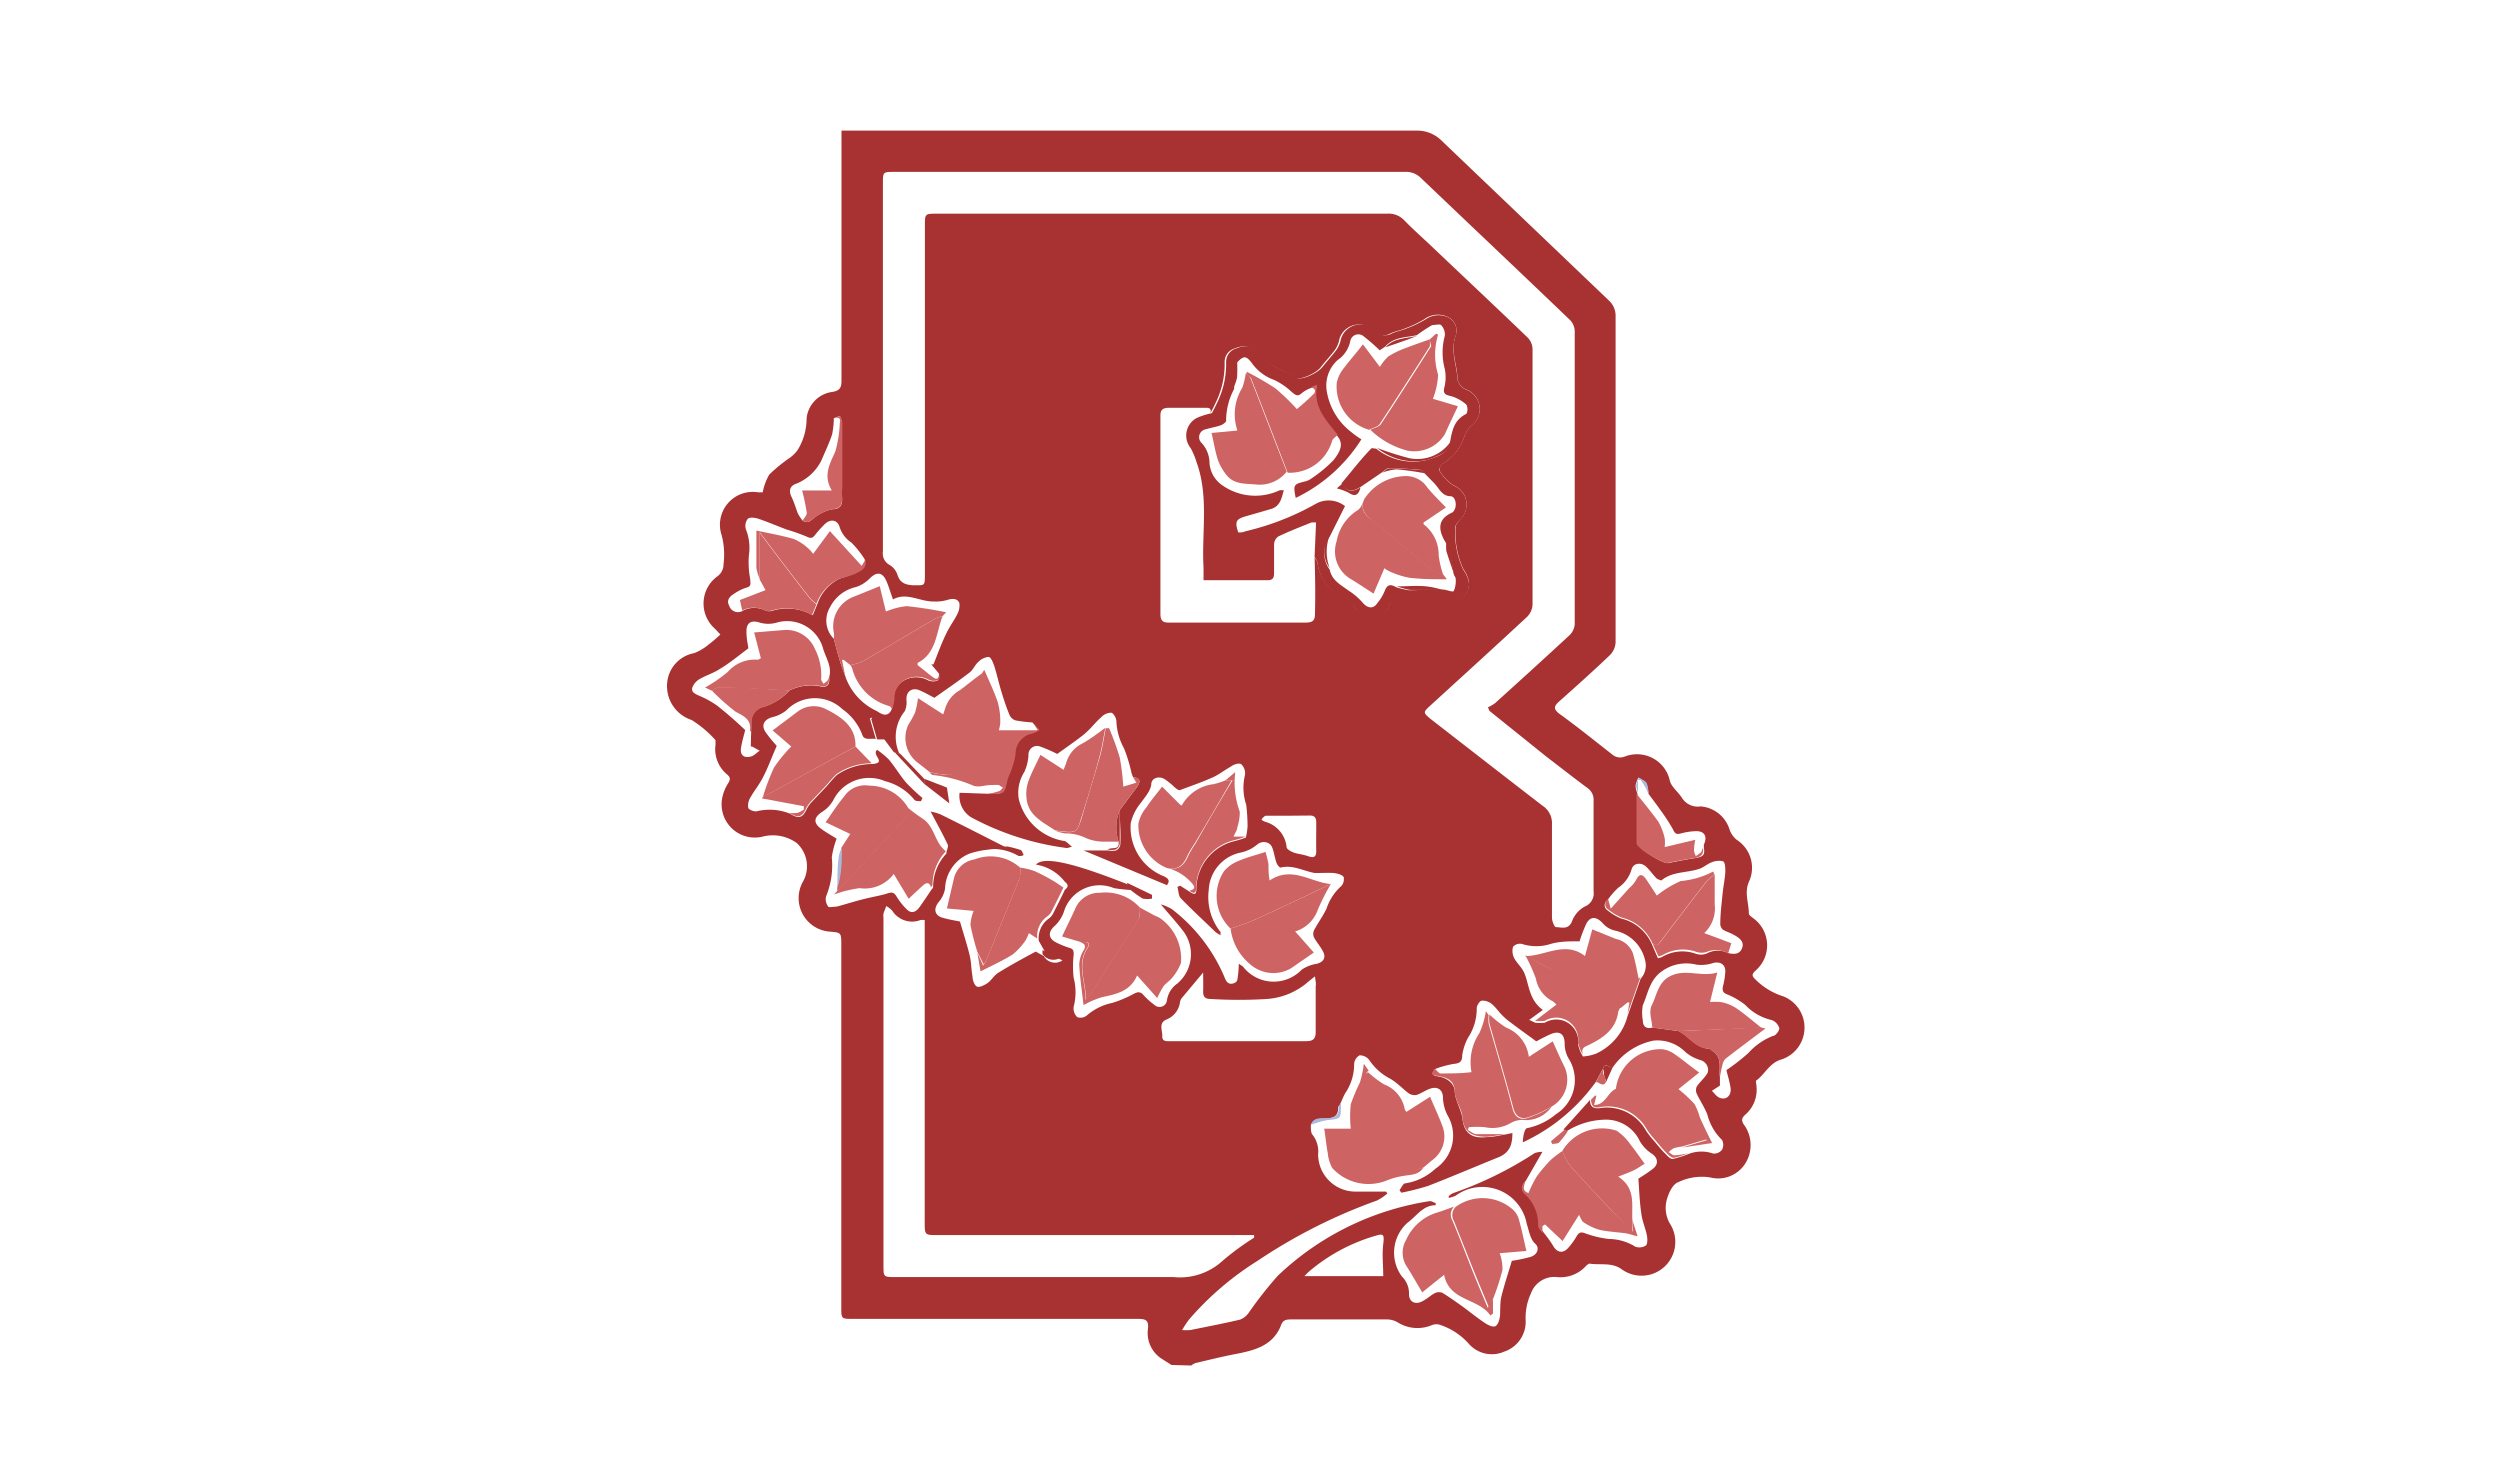 <svg viewBox="0 0 133.96 78.79" xmlns="http://www.w3.org/2000/svg"><path d="m62.77 73.14-.47-.3a1.64 1.64 0 0 1 -.79-1.62c.06-.49-.13-.55-.55-.55h-15.27c-.6 0-.61 0-.61-.6v-19.44c0-.66 0-.66-.63-.71a1.8 1.8 0 0 1 -1.45-2.63 1.69 1.69 0 0 0 -.31-2.12 2.2 2.2 0 0 0 -1.75-.36 1.78 1.78 0 0 1 -2.25-2 2.21 2.21 0 0 1 .31-.81c.14-.22.16-.34-.05-.51a1.75 1.75 0 0 1 -.61-1.58c0-.08 0-.2 0-.25a5.92 5.92 0 0 0 -1.28-1.08 1.91 1.91 0 0 1 -1.31-2 1.77 1.77 0 0 1 1.44-1.58 2.75 2.75 0 0 0 .74-.43 8.34 8.34 0 0 0 .67-.57l-.29-.31a1.8 1.8 0 0 1 .12-2.8.79.79 0 0 0 .34-.66 4.09 4.09 0 0 0 -.1-1.55 1.76 1.76 0 0 1 1.95-2.3h.25a3 3 0 0 1 .35-.95 8.41 8.41 0 0 1 1-.83 1.92 1.92 0 0 0 .51-.47 3.21 3.21 0 0 0 .49-1.7 1.59 1.59 0 0 1 1.39-1.43c.41-.07.48-.25.48-.61q0-6.25 0-12.49v-.9h.63q15.07 0 30.16 0a1.85 1.85 0 0 1 1.38.55l9 8.6a1.12 1.12 0 0 1 .31.71q0 8.79 0 17.56a1.05 1.05 0 0 1 -.29.67c-.9.86-1.83 1.69-2.76 2.52-.27.25-.26.39 0 .61 1 .72 1.91 1.46 2.86 2.2a.65.65 0 0 0 .68.12 1.8 1.8 0 0 1 2.42 1.31c.1.34.45.59.65.91a1 1 0 0 0 1 .45 1.77 1.77 0 0 1 1.55 1.25 1.21 1.21 0 0 0 .38.54 1.78 1.78 0 0 1 .65 2.26c-.25.58 0 1.12 0 1.69 0 .09.16.19.26.27a1.79 1.79 0 0 1 .11 2.78c-.25.22-.19.32 0 .5a3.61 3.61 0 0 0 1.48.89 1.8 1.8 0 0 1 -.07 3.37c-.66.17-.9.78-1.37 1.13-.06 0 0 .22 0 .33a1.76 1.76 0 0 1 -.59 1.5c-.23.2-.23.35-.05.59a1.85 1.85 0 0 1 .06 2 1.72 1.72 0 0 1 -1.91.78 2.9 2.9 0 0 0 -1.71.26c-.27.09-.5.55-.59.88a1.67 1.67 0 0 0 .14 1.32 1.81 1.81 0 0 1 -2.59 2.45c-.53-.37-1.14-.2-1.7-.29-.07 0-.17.1-.24.17a1.84 1.84 0 0 1 -1.52.55 1.33 1.33 0 0 0 -1.38.86 3.1 3.1 0 0 0 -.29 1.44 1.69 1.69 0 0 1 -1.16 1.7 1.64 1.64 0 0 1 -1.89-.43 3.55 3.55 0 0 0 -1.51-1 .63.63 0 0 0 -.45 0 2 2 0 0 1 -1.86-.15 1.14 1.14 0 0 0 -.58-.15h-5.07c-.26 0-.47 0-.58.29-.42 1.11-1.4 1.36-2.42 1.56-.73.14-1.46.32-2.18.49a1 1 0 0 0 -.22.13zm23.12-15.87-.37.69a9.94 9.94 0 0 1 -3.92 3.25c0-.29.09-.74.23-.76a3.51 3.51 0 0 0 1.55-.75 2.16 2.16 0 0 0 .66-3 1.65 1.65 0 0 1 -.2-.78c0-.5-.26-.71-.74-.51-.3.13-.59.29-.78.39-.54-.4-1-.72-1.49-1.1s-.56-.61-.88-.89a.77.77 0 0 0 -.55-.19c-.11 0-.28.28-.27.41a2.84 2.84 0 0 1 -.47 1.58 2.89 2.89 0 0 0 -.31.94c0 .35-.14.43-.47.46a5.23 5.23 0 0 0 -1 .28c-.18.27-.17.33.23.4s.82.34.84.8.36 1 .41 1.44c.1.87.58 1.08 1.31 1 .34 0 .67-.09 1-.14l.37-.08c0 .57-.11 1-.67 1.27-1.29.52-2.57 1.07-3.86 1.57a14.06 14.06 0 0 1 -1.42.36l-.1-.14c.1-.12.2-.36.3-.36a3.05 3.05 0 0 0 1.63-.79 2.13 2.13 0 0 0 .65-2.85 2.19 2.19 0 0 1 -.25-.94c0-.43-.28-.64-.7-.49-.25.09-.47.25-.71.33a.57.57 0 0 1 -.42-.08c-.33-.25-.62-.57-1-.79a3 3 0 0 1 -1.12-1 .63.63 0 0 0 -.52-.25.57.57 0 0 0 -.29.46 2.74 2.74 0 0 1 -.48 1.57c-.1.18-.17.37-.26.56s-.11.12-.11.18c0 .56-.31.6-.75.62-.26 0-.61 0-.72.35 0 .16 0 .39.07.49a1.45 1.45 0 0 1 .32 1.07 2 2 0 0 0 2 2h1.64l.07.1a2.52 2.52 0 0 1 -.56.38 29 29 0 0 0 -6.38 3.22 16.14 16.14 0 0 0 -3.69 3.16 6.05 6.05 0 0 0 -.37.56 3.14 3.14 0 0 0 .44 0c.89-.18 1.78-.35 2.67-.56a1 1 0 0 0 .45-.35 21.34 21.34 0 0 1 1.57-2 15.11 15.11 0 0 1 8.15-4c.09 0 .21.07.31.11v.11c-.68 0-1 .56-1.5.93a2.15 2.15 0 0 0 -.31 2.89 1.27 1.27 0 0 1 .38.95c0 .41.34.58.71.38s.45-.33.7-.45a.49.49 0 0 1 .39 0c.37.23.72.48 1.07.73s.77.6 1.18.87c.16.11.41.24.56.19s.23-.33.26-.51 0-.65.06-1c.16-.67.38-1.32.58-2a8.25 8.25 0 0 0 1-.21c.37-.11.51-.48.25-.71s-.33-.69-.45-1.06a2.42 2.42 0 0 0 -3.81-1.51 2 2 0 0 1 -.37.12v-.1a.91.91 0 0 1 .24-.16 19.83 19.83 0 0 0 4.36-2.14 1.23 1.23 0 0 1 .42-.07l-.89 1.55c-.21.23-.29.49 0 .72a2.19 2.19 0 0 1 .75 1.69c0 .14.15.27.23.4a6.29 6.29 0 0 1 .48.67c.19.35.5.44.78.15a3.6 3.6 0 0 0 .49-.67c.12-.2.23-.23.46-.14a5.63 5.63 0 0 0 1.26.3 2.69 2.69 0 0 1 1.41.41.64.64 0 0 0 .57-.06c.1-.08.09-.36.06-.53-.08-.4-.25-.77-.3-1.17-.09-.6-.11-1.2-.16-1.88.2-.13.51-.32.79-.54s.29-.56-.07-.8a2 2 0 0 1 -.64-.67 2 2 0 0 0 -1.96-1.15 4 4 0 0 0 -2 .64l-.13-.12 1.42-1.58c0 .31.12.48.51.44a2.39 2.39 0 0 1 2.48 1.19 4.59 4.59 0 0 0 .48.61 8.12 8.12 0 0 0 .61.69c.1.11.25.25.36.23a5.81 5.81 0 0 0 .78-.24 1.9 1.9 0 0 1 1.37-.05.53.53 0 0 0 .48-.2.55.55 0 0 0 0-.53 2.85 2.85 0 0 1 -.78-1.35c-.15-.39-.39-.74-.57-1.12a.48.48 0 0 1 0-.39c.16-.24.4-.44.55-.68s0-.62-.33-.73a2.15 2.15 0 0 1 -.82-.43 2.12 2.12 0 0 0 -1.72-.62 3.52 3.52 0 0 0 -2.18 1.43c-.18.04-.42-.29-.53.08zm1.85-14.74v2.66c0 .26 1.38 1.11 1.65 1.06.48-.1 1-.2 1.45-.27s.52-.19.46-.55c0 0 0-.11 0-.17.22-.48 0-.76-.5-.72a3.69 3.69 0 0 0 -.74.12c-.23.07-.32 0-.42-.23a10.25 10.25 0 0 0 -.65-1c-.21-.3-.44-.6-.66-.9a1.58 1.58 0 0 0 -.12-.55c-.08-.14-.27-.21-.42-.31a1.77 1.77 0 0 0 -.15.42 1.29 1.29 0 0 0 .1.44zm-43.06-20.12a4.82 4.82 0 0 1 -.09.86c-.16.48-.38.94-.58 1.41a2.59 2.59 0 0 1 -1.32 1.23c-.36.11-.44.38-.28.71s.23.61.35.91a2.82 2.82 0 0 0 .24.36c.28.2.44 0 .65-.16a2.36 2.36 0 0 1 .92-.44c.45 0 .59-.22.55-.64a2.57 2.57 0 0 1 0-.48c0-1.18 0-2.35 0-3.53a1.21 1.21 0 0 0 -.12-.35zm-4.87 10.31a1.35 1.35 0 0 1 1.22 0 .57.57 0 0 0 .38 0 2.73 2.73 0 0 1 2.14.25l.24-.58a2.37 2.37 0 0 1 1.21-1.39 5.38 5.38 0 0 0 .74-.27c.29-.16.7-.27.59-.77a5.52 5.52 0 0 0 -.7-.88 1.57 1.57 0 0 1 -.64-.84c-.11-.39-.49-.45-.79-.16a5.88 5.88 0 0 0 -.53.59c-.13.17-.23.19-.43.09a11.07 11.07 0 0 0 -1.1-.39c-.5-.19-1-.4-1.49-.57-.19-.06-.47-.1-.58 0a.62.62 0 0 0 -.1.57 2.65 2.65 0 0 1 .16 1.37 4.71 4.71 0 0 0 .07 1.29c0 .22.09.39-.21.46a2.46 2.46 0 0 0 -.63.31c-.25.15-.45.35-.29.65a.49.49 0 0 0 .74.27zm52.79 18.35c.31.07.62.08.75-.27s-.16-.55-.43-.7-.41-.17-.59-.28a.4.4 0 0 1 -.15-.3c0-.51.06-1 .11-1.51s.13-.86.16-1.28c0-.2 0-.51-.12-.58a1 1 0 0 0 -.62.06c-.22.08-.4.25-.61.33-.68.25-1.47.13-2.08.64 0 0-.2-.06-.26-.12-.21-.21-.37-.46-.59-.65s-.63-.19-.74.16a1.8 1.8 0 0 1 -.72 1 4.1 4.1 0 0 0 -.57.66.32.32 0 0 0 0 .55 2.9 2.9 0 0 0 .73.44 2.39 2.39 0 0 1 1.64 1.37l.33.76.2-.06a2.13 2.13 0 0 1 1.81-.19.87.87 0 0 0 .59 0 1.25 1.25 0 0 1 1.16-.03zm-52.35-11.87c0-.16 0-.32 0-.48a.83.83 0 0 1 .67-.85 3.11 3.11 0 0 0 1.38-.87 2.57 2.57 0 0 1 1.61-.23c.44.11.56-.09.52-.48.16-.56-.16-1-.32-1.52a2 2 0 0 0 -2.52-1.4 1.63 1.63 0 0 1 -.85 0c-.5-.17-.77 0-.74.53 0 .33.08.66.1.84-.56.42-1 .79-1.52 1.1-.33.22-.73.34-1.08.54a.9.9 0 0 0 -.39.43c-.1.26.11.36.33.46a5 5 0 0 1 1 .55c.49.39 1 .83 1.49 1.3-.05.22-.16.57-.22.93s.09.54.4.51.4-.22.6-.33l-.41-.23a.18.18 0 0 1 -.07 0zm51.91 18.52v.45l-.43.28c.14.14.26.32.43.38.35.13.63-.14.57-.54s-.17-.7-.22-.95a11 11 0 0 0 1.18-.92 3.44 3.44 0 0 1 1.31-.91c.15 0 .36-.3.34-.42a.66.66 0 0 0 -.4-.43 2.81 2.81 0 0 1 -1.42-.81 4 4 0 0 0 -.93-.55c-.26-.09-.31-.2-.27-.44a3.89 3.89 0 0 0 .13-.82c0-.39-.32-.54-.68-.43a2 2 0 0 1 -.87.08 2.24 2.24 0 0 0 -1.87.37c-.64.46-.72 1.17-1 1.8a2.22 2.22 0 0 0 0 .82c0 .33.19.47.52.38l1.4.19c.56.28.91.9 1.61.94.1 0 .19.13.29.19.44.36.25.88.31 1.34zm-32.16-14.31.91-1.22c.24-.34.18-.5-.19-.54a2.18 2.18 0 0 1 -.09-.23 8.08 8.08 0 0 0 -.4-1.32 3.27 3.27 0 0 1 -.41-1.46c0-.16-.16-.44-.28-.45a.74.74 0 0 0 -.53.24c-.32.28-.57.62-.89.89s-.94.7-1.47 1.08a7.8 7.8 0 0 0 -.92-.4.46.46 0 0 0 -.62.46 2.48 2.48 0 0 1 -.22.9 2.09 2.09 0 0 0 -.3 1.46 3 3 0 0 0 2.41 2.24c.13 0 .24.16.44.31-.2.05-.24.08-.28.07a14.77 14.77 0 0 1 -5.13-1.65 1.34 1.34 0 0 1 -.61-1.31l1.43.05h.26c.66 0 .69 0 .82-.69.05-.24.19-.46.26-.7a3.7 3.7 0 0 0 .19-.78 1.1 1.1 0 0 1 .92-1.08 2 2 0 0 0 .36-.18l-.34-.39a6.66 6.66 0 0 1 -.91-.11.53.53 0 0 1 -.32-.3c-.17-.41-.31-.84-.44-1.27s-.23-.89-.37-1.33c-.06-.19-.18-.48-.3-.5a.89.89 0 0 0 -.56.27c-.18.16-.28.43-.47.57-.6.46-1.23.89-1.88 1.35-.22-.11-.51-.28-.82-.41s-.69 0-.68.5a1.18 1.18 0 0 1 -.09.63 2.18 2.18 0 0 0 -.29 2.27l-.29-.07-.53-.71-.66-1.15-.1.05.32 1.1c-.25-.06-.63.11-.73-.24a2.93 2.93 0 0 0 -1.06-1.36 2.13 2.13 0 0 0 -3 .06 1.86 1.86 0 0 1 -.76.37c-.44.12-.61.44-.35.81s.46.57.59.73c-.27.61-.46 1.14-.71 1.63s-.47.73-.68 1.1a.83.83 0 0 0 -.14.57c0 .11.33.24.47.2a2.9 2.9 0 0 1 1.77.13c.46.29.68.23.89-.23a1.7 1.7 0 0 1 .27-.39l.77-.81c.19-.21.37-.44.58-.64a3.31 3.31 0 0 1 1.9-.59c.81-.07-.06-.48.26-.76a4.64 4.64 0 0 1 .62.51c.33.39.59.84.92 1.23a10.14 10.14 0 0 0 .89.84l-.08.17c-.12 0-.3 0-.35-.07a2.94 2.94 0 0 0 -1.57-1 2.15 2.15 0 0 0 -2.77 1 1.75 1.75 0 0 1 -.6.64c-.45.29-.5.59-.06.91.27.2.56.36.83.53a4.68 4.68 0 0 0 -.26 1 4.33 4.33 0 0 1 -.31 2.1.66.66 0 0 0 .12.54c0 .06.31 0 .46 0 .52-.14 1-.3 1.55-.43s.79-.16 1.17-.28c.23-.07.34-.06.47.15a3.61 3.61 0 0 0 .57.72c.25.24.49.12.67-.13s.43-.62.64-.94c0 0 .09-.09.09-.13a2.6 2.6 0 0 1 .71-1.8c0-.17.13-.37.07-.49-.27-.58-.59-1.14-.91-1.76a2.37 2.37 0 0 1 .53.15c1.22.6 2.44 1.23 3.65 1.84-.43 0-.86 0-1.29.07a4.75 4.75 0 0 0 -.81.19 2.1 2.1 0 0 0 -1.31 1.87 1.5 1.5 0 0 1 -.37.76c-.26.36-.18.69.25.81s.7.15.92.2c.19.66.38 1.23.52 1.82.09.36.08.74.15 1.11 0 .21.11.51.25.56s.41-.09.58-.21.34-.41.56-.54c.63-.39 1.29-.75 2-1.13l.43.24a.69.69 0 0 0 1 .23l-.92-.43-.35-.62a1.29 1.29 0 0 1 .57-1.21.79.79 0 0 0 .21-.27c.21-.41.42-.83.62-1.25.16-.13.23-.25 0-.43a2.42 2.42 0 0 0 -1.55-.92c.42-.47 2-.1 5 1.09l.08.27a8.85 8.85 0 0 1 -.9-.1 2 2 0 0 0 -2.69 1.29 1.92 1.92 0 0 1 -.49.74c-.35.31-.35.65.06.87a4.66 4.66 0 0 0 .73.3c.22.06.24.17.23.38a5.52 5.52 0 0 0 0 1.22 3.06 3.06 0 0 1 0 1.56.65.65 0 0 0 .19.55.53.53 0 0 0 .52-.09 3 3 0 0 1 1.36-.67 6.21 6.21 0 0 0 1.16-.49c.19-.1.3-.11.45 0a4 4 0 0 0 .64.59.4.4 0 0 0 .68-.24 1.33 1.33 0 0 1 .56-.9 2.06 2.06 0 0 0 .28-2.85c-.35-.45-.73-.87-1.17-1.39a2.28 2.28 0 0 1 .6.26 9 9 0 0 1 2.85 3.73c.11.26.28.31.48.23s.17-.22.2-.36a6 6 0 0 0 .05-.68l.22.15a2.08 2.08 0 0 0 3.15.17 1.91 1.91 0 0 1 .78-.31c.37-.08.54-.32.37-.65s-.35-.5-.49-.77a.46.46 0 0 1 0-.38c.21-.4.48-.76.67-1.16a2.82 2.82 0 0 1 .81-1.23.57.57 0 0 0 .11-.46c-.07-.13-.35-.2-.54-.22s-.67 0-1 0c-.61-.1-1.18-.46-1.85-.29-.05 0-.18-.16-.21-.26-.1-.28-.13-.58-.24-.84s-.49-.38-.79-.14a2 2 0 0 1 -.87.43 2.14 2.14 0 0 0 -1.73 2 3 3 0 0 0 .63 2.26s0 .08 0 .18c-.11-.08-.2-.12-.27-.18-.62-.6-1.26-1.19-1.86-1.81-.13-.14-.12-.41-.18-.61l.15-.06.5.32c.4.28.36 0 .37-.27a2.66 2.66 0 0 1 2-2.43 5.38 5.38 0 0 0 .65-.2 4.14 4.14 0 0 0 .09-.6 11.09 11.09 0 0 0 -.07-1.15 2.9 2.9 0 0 1 -.07-1.6.66.66 0 0 0 -.2-.58c-.1-.08-.39 0-.56.13-.33.18-.63.43-1 .59-.56.25-1.15.45-1.73.67-.11 0-.23-.11-.36-.23a3.29 3.29 0 0 0 -.41-.33c-.32-.23-.74-.11-.76.23s-.32.68-.55 1a2.6 2.6 0 0 0 -.55 1.1 2.81 2.81 0 0 0 1.74 2.83c.38.16.32.32.2.49l-4.47-1.86h1.32a1 1 0 0 0 .42 0 .41.41 0 0 0 .23-.3c.04-.66-.03-1.27-.03-1.86zm22.26 11.39a2.19 2.19 0 0 0 .52 0 1.18 1.18 0 0 1 1.78 1.17 2.06 2.06 0 0 0 .26.64 2.37 2.37 0 0 0 .72-.16 3.06 3.06 0 0 0 1.67-2l.7-2a1.06 1.06 0 0 0 .24-1 2.1 2.1 0 0 0 -1.64-1.59 1.27 1.27 0 0 1 -.64-.4c-.34-.37-.68-.37-.89.08a7.75 7.75 0 0 0 -.34.9c-.57 0-1.07 0-1.55.14a2.53 2.53 0 0 1 -1.54 0 .49.49 0 0 0 -.48.16.87.87 0 0 0 .06.59c.15.28.41.5.54.79.28.64.23 1.42 1 2l-.73.53zm-31.94-18.7-.42-.5h.12c.21-.52.4-1.05.64-1.56s.44-.74.63-1.12a1 1 0 0 0 .12-.59c-.08-.25-.33-.27-.59-.2a2.31 2.31 0 0 1 -.82.1c-.73 0-1.42-.51-2.15-.11-.14-.39-.23-.71-.36-1-.21-.47-.52-.49-.88-.13a1.83 1.83 0 0 1 -.76.47 2.05 2.05 0 0 0 -1.38 1.09 1.38 1.38 0 0 0 .21 1.68c.11.42.22.84.35 1.26.08.26.18.51.27.77a3.21 3.21 0 0 0 1.7 1.85c.22.15.56.36.77-.08a2.8 2.8 0 0 0 .12-.56 1.09 1.09 0 0 1 .54-1 1.34 1.34 0 0 1 1.33 0 .72.72 0 0 0 .48 0c.06-.05.06-.25.08-.37zm20.12-6.27c0 .1.15.2.15.31a2.32 2.32 0 0 0 1.46 1.86 1.76 1.76 0 0 1 .52.46 1 1 0 0 0 1.84 0c.21-.35.42-.55.84-.37a.59.59 0 0 0 .39 0 2.11 2.11 0 0 1 1.58.06 1.08 1.08 0 0 0 1.34-.38c.3-.47.12-.87-.16-1.3a4.64 4.64 0 0 1 -.4-2.24c0-.12.14-.28.24-.4a1.1 1.1 0 0 0 -.37-1.83 2.56 2.56 0 0 1 -.73-.77c0-.06 0-.33.15-.38a2.63 2.63 0 0 0 1.18-1.48 1.62 1.62 0 0 1 .32-.52 1.12 1.12 0 0 0 -.28-2 .81.81 0 0 1 -.41-.51c0-.78-.4-1.54-.1-2.35a.81.81 0 0 0 -.41-1 1.22 1.22 0 0 0 -1.28.12 5.83 5.83 0 0 1 -1 .48c-.27.12-.57.16-.83.29a.71.71 0 0 1 -.85-.13 1.09 1.09 0 0 0 -1.89.56 1.58 1.58 0 0 1 -.23.47c-.24.31-.51.6-.75.91s-1.11.71-1.36.55c-.64-.45-1.47-.6-2-1.31a1 1 0 0 0 -1.2-.27.75.75 0 0 0 -.58.75 4.68 4.68 0 0 1 -.5 2.21c-.08.18-.17.34-.26.52.08-.34-.18-.28-.35-.29-.62 0-1.24 0-1.85 0-.39 0-.49.13-.48.48v2.6 7.89c0 .28 0 .54.42.54h7.37c.36 0 .5-.11.49-.48.03-1.03.01-2.04-.02-3.05zm9.37 8.26-.08-.19a2.08 2.08 0 0 0 .38-.22c1.34-1.21 2.67-2.42 4-3.65a.9.9 0 0 0 .27-.59q0-7.86 0-15.7a.89.89 0 0 0 -.26-.6c-2.66-2.55-5.34-5.08-8-7.62a1.12 1.12 0 0 0 -.83-.31h-27.35c-.63 0-.63 0-.63.62q0 9.85 0 19.72a.7.7 0 0 0 .39.74 1 1 0 0 1 .39.51c.13.42.4.53.81.56.66 0 .66.07.66-.61v-18.65c0-.64 0-.65.63-.65h8.07 16.06a1.15 1.15 0 0 1 .94.37c.4.41.82.79 1.24 1.18 1.79 1.7 3.58 3.38 5.36 5.09a.92.92 0 0 1 .26.61q0 6.86 0 13.71a1 1 0 0 1 -.28.63c-1.72 1.6-3.46 3.18-5.19 4.76-.4.37-.4.38 0 .72 2 1.55 4 3.11 6 4.65a1.11 1.11 0 0 1 .51 1v5c0 .18.13.51.21.51.3 0 .66.16.86-.3a1.5 1.5 0 0 1 .68-.8.76.76 0 0 0 .48-.83c0-1.61 0-3.23 0-4.85a.75.75 0 0 0 -.32-.67c-.74-.55-1.47-1.12-2.2-1.68zm-12.61 28.23v-.14h-16.96c-.69 0-.69 0-.69-.71v-15.56c0-.2 0-.4 0-.61a.9.9 0 0 0 -.23 0 1.26 1.26 0 0 1 -1.51-.5 1.31 1.31 0 0 0 -.32-.25c-.05.14-.11.27-.15.41a.81.81 0 0 0 0 .22v18.6c0 .65 0 .65.63.65h14.91a3.37 3.37 0 0 0 2.63-.87 14.33 14.33 0 0 1 1.69-1.24zm3.26-14c-.23.18-.36.28-.47.38a3.76 3.76 0 0 1 -2.11.83 24.84 24.84 0 0 1 -3 0c-.32 0-.42-.13-.41-.42s0-.62 0-1l-1.17 1.4a.61.61 0 0 0 -.08.25 1.16 1.16 0 0 1 -.72.87c-.43.19-.21.58-.22.89s.24.27.44.27h7.28c.35 0 .5-.12.5-.49 0-.82 0-1.64 0-2.47.03-.12-.01-.26-.04-.52zm-.56 16.06h4.22c0-.6-.07-1.16 0-1.72s0-.57-.49-.42a9.63 9.63 0 0 0 -3.46 1.87 2.73 2.73 0 0 0 -.27.27zm-.83-24.67c-.41 0-.82 0-1.23 0-.08 0-.15.1-.22.16s.1.14.16.16a1.57 1.57 0 0 1 1.16 1.35c0 .13.24.25.4.31s.51.1.76.19.44.08.43-.28 0-1 0-1.54c0-.26-.11-.37-.36-.36z" fill="#a83131"/><path d="m64.94 22.14c.09-.18.18-.34.26-.52a4.68 4.68 0 0 0 .5-2.21.75.75 0 0 1 .58-.75 1 1 0 0 1 1.2.27c.48.71 1.31.86 2 1.31.25.16 1.11-.24 1.36-.55s.51-.6.75-.91a1.58 1.58 0 0 0 .23-.47 1.09 1.09 0 0 1 1.89-.56.71.71 0 0 0 .85.13c.26-.13.56-.17.83-.29a5.83 5.83 0 0 0 1-.48 1.22 1.22 0 0 1 1.2-.11.81.81 0 0 1 .41 1c-.3.81.07 1.57.1 2.35a.81.81 0 0 0 .41.51 1.12 1.12 0 0 1 .28 2 1.62 1.62 0 0 0 -.32.52 2.63 2.63 0 0 1 -1.18 1.48c-.1.05-.2.32-.15.38a2.56 2.56 0 0 0 .73.77 1.1 1.1 0 0 1 .35 1.85c-.1.12-.25.28-.24.4a4.64 4.64 0 0 0 .42 2.25c.28.43.46.83.16 1.3a1.08 1.08 0 0 1 -1.34.38 2.11 2.11 0 0 0 -1.58-.06.59.59 0 0 1 -.39 0c-.42-.18-.63 0-.84.37a1 1 0 0 1 -1.84 0 1.76 1.76 0 0 0 -.52-.46 2.32 2.32 0 0 1 -1.46-1.89c0-.11-.1-.21-.15-.31l.08-1.84a1.12 1.12 0 0 0 -.26 0c-.59.24-1.19.47-1.77.75a.54.54 0 0 0 -.22.41v1.55c0 .28-.09.39-.38.38-.5 0-1 0-1.5 0h-1.9c0-.26 0-.47 0-.67-.11-1.89.3-3.82-.38-5.67a3.73 3.73 0 0 0 -.31-.74 1.07 1.07 0 0 1 .3-1.6 3.82 3.82 0 0 1 .84-.27zm12.36 9.45c.21 0 .53.16.6.08a1.37 1.37 0 0 0 .1-.67c0-.06-.06-.13-.09-.19-.09-.47-.17-.94-.27-1.41a1.68 1.68 0 0 0 -.2-.37c-.38-.65-.42-1.21.38-1.57a.22.22 0 0 0 .09-.1c.18-.25.09-.75-.17-.77-.48 0-.62-.42-.89-.7l-.53-.54c-.06-.06-.12-.16-.19-.17-.56-.05-1.13-.09-1.69-.1-.14 0-.27.16-.4.24l-1.16.79c-.49.28-.73.23-1-.21.53-.62 1-1.25 1.59-1.86 0-.05.18 0 .27 0a3.16 3.16 0 0 0 2.79.59c.51-.18 1.06-.31 1.18-1s.26-1.15.87-1.46a.58.58 0 0 0 0-.48 2.1 2.1 0 0 0 -.85-.47c-.41-.08-.4-.23-.31-.57a2.31 2.31 0 0 0 0-.87 3.4 3.4 0 0 1 0-1.79.73.73 0 0 0 -.2-.57c-.06-.07-.34 0-.48 0a8.92 8.92 0 0 0 -.82.54c-.59.13-1.24.09-1.69.61l-.3.2a11 11 0 0 0 -.86-.75.44.44 0 0 0 -.72.27 1.61 1.61 0 0 1 -.67 1 1.84 1.84 0 0 0 -.58 1.71 3.46 3.46 0 0 0 1.33 2.17 4.33 4.33 0 0 0 .52.37 8.54 8.54 0 0 1 -3.52 3.14c-.14-.7-.12-.73.49-.88a.93.93 0 0 0 .35-.16 7.12 7.12 0 0 0 1.2-1c.36-.47.53-.84.21-1.25-.61-.78-1.35-1.5-1.14-2.7l-.37.13a1.84 1.84 0 0 0 -.41.24c-.23.23-.36.09-.55-.06a3.59 3.59 0 0 0 -.93-.64 2.48 2.48 0 0 1 -1.19-.89c-.31-.41-.44-.43-.8-.05a1.45 1.45 0 0 0 -.16.42v1a3.62 3.62 0 0 0 -.43 1.71c0 .07-.18.2-.29.24-.26.09-.53.13-.79.21a.43.43 0 0 0 -.23.74 1.59 1.59 0 0 1 .42 1.08 1.58 1.58 0 0 0 .68 1.18 3.07 3.07 0 0 0 3.08.27 1.41 1.41 0 0 1 .22 0c-.12.45-.2.85-.67 1l-1.35.39c-.55.16-.61.28-.42.87.13 0 .26 0 .38-.06a14.2 14.2 0 0 0 3.77-1.47 1.41 1.41 0 0 1 1.57.12l-.82 1.64a1.47 1.47 0 0 0 0 1.76c.12.59.6.82 1 1.12a3.43 3.43 0 0 1 .79.68c.24.27.55.33.76 0a2.48 2.48 0 0 0 .4-.66c.14-.38.35-.35.62-.19a4.53 4.53 0 0 0 .71.16c.61-.02 1.19-.04 1.77-.04z" fill="#a83131"/><g fill="#ce6363"><path d="m45.3 36.27c-.09-.26-.19-.51-.27-.77-.13-.42-.24-.84-.35-1.26a1.27 1.27 0 0 0 0-.33 1.7 1.7 0 0 1 1-1.91l1.46-.59.33 1.36a3.81 3.81 0 0 1 1.11-.29 20.62 20.62 0 0 1 2.12.33l-.19.2a2.7 2.7 0 0 0 -.4.14c-1.29.76-2.56 1.52-3.85 2.27a3.09 3.09 0 0 1 -.69.22l-.36-.28h-.09z"/><path d="m87.91 52.33-.7 2 .1-.61h-.11l-.35.29a2.63 2.63 0 0 1 -.5-.14l-2.75-1.64c-.62-.36-1.25-.7-1.87-1 1.08 0 2.14-.83 3.2 0l.39-1.43 1.26.51a1.24 1.24 0 0 1 .91.75c.14.46.22.94.32 1.39z"/><path d="m87.47 65.38.28.87c-.27-.07-.44-.13-.61-.16-.48-.07-1-.09-1.43-.19a3 3 0 0 1 -.85-.4c-.11-.07-.16-.24-.25-.4l-.88 1.4-.94-.89-.14.09v.38c-.08-.13-.22-.26-.23-.4a2.19 2.19 0 0 0 -.7-1.68c-.27-.23-.19-.49 0-.72 0 .21-.24.49.18.65a6.57 6.57 0 0 1 .44-.88 7.55 7.55 0 0 1 .77-.91 5.93 5.93 0 0 1 .62-.47 2.74 2.74 0 0 0 .34.71c.7.8 1.43 1.57 2.16 2.35l1.27 1.27z"/><path d="m49.88 47.55c-.05-.25-.21-.28-.38-.14s-.49.45-.81.75l-.8-1.33a1.93 1.93 0 0 1 -1.83.76 6.83 6.83 0 0 0 -1.37.34l.17-.19.14-.14c1.18-1.26 2.36-2.52 3.52-3.79.1-.12.06-.37.09-.56a9 9 0 0 0 .79.59c.57.35.65 1 1 1.48a2.62 2.62 0 0 0 .28.3 2.6 2.6 0 0 0 -.71 1.8s-.06.09-.09.13z"/><path d="m83.15 59.29a1.68 1.68 0 0 1 -1.57.72 1.25 1.25 0 0 0 -.62.16 1.93 1.93 0 0 1 -1.39.23 4.93 4.93 0 0 0 -.86 0l-.06.15c.15.07.29.21.45.22h1.57c-.34.05-.67.12-1 .14-.73 0-1.21-.17-1.31-1 0-.47-.39-.9-.41-1.44s-.36-.72-.84-.8-.41-.13-.23-.4c.11.08.21.25.32.25.54 0 1.08 0 1.65-.07a2.82 2.82 0 0 1 .42-2.09 4.56 4.56 0 0 0 .35-1.18l.15.22a1.85 1.85 0 0 0 0 .47c.43 1.51.88 3 1.28 4.54.12.44.37.61.76.51a6.55 6.55 0 0 0 1-.42z"/><path d="m44.43 36.27c0 .39-.08.59-.52.48a2.57 2.57 0 0 0 -1.61.25c-1.25-.06-2.5-.13-3.75-.17-.14 0-.27.11-.41.18l-.36-.17a7.59 7.59 0 0 0 1.22-.84 1.93 1.93 0 0 1 1.6-.65c.06 0 .12-.06.17-.08l-.36-1.38 1.59-.13a1.66 1.66 0 0 1 1.66 1 3.08 3.08 0 0 1 .34 1.64c0 .07.08.16.13.24a1.73 1.73 0 0 0 .21-.17.75.75 0 0 0 .09-.2z"/><path d="m52.62 36.08.12-.19c.25.58.52 1.14.72 1.72a3.83 3.83 0 0 1 .14 1.07 1.71 1.71 0 0 1 -.08.45h2.09l-.25-.4.34.39a2 2 0 0 1 -.36.18 1.1 1.1 0 0 0 -.92 1.08 3.7 3.7 0 0 1 -.19.78c-.07.24-.21.46-.26.7-.13.64-.16.68-.82.69h-.26a4.31 4.31 0 0 0 .62-.15c.09 0 .16-.13.24-.21-.09 0-.18-.13-.27-.13-.26 0-.52 0-.79.05a1.09 1.09 0 0 1 -.51 0 7.53 7.53 0 0 0 -2.18-.58c-.08 0-.14-.1-.21-.15a6.68 6.68 0 0 0 1.08.15.59.59 0 0 0 .41-.33c.45-1.48.89-3 1.3-4.45a3 3 0 0 0 .04-.67z"/><path d="m89.93 55.25-1.4-.19c0-.41-.22-.82 0-1.24s.31-1.16.92-1.49c.84-.46 1.69.05 2.57-.22l-.39 1.58a4.29 4.29 0 0 1 .55 0 2.23 2.23 0 0 1 .82.31c.48.32.92.71 1.38 1.07z"/><path d="m45.57 35.64a3.09 3.09 0 0 0 .69-.22c1.29-.75 2.56-1.51 3.85-2.27a2.7 2.7 0 0 1 .4-.14c-.35.89-.33 2-1.34 2.51v.12c.26.2.53.43.81.64s.32 0 .38-.18c0 .12 0 .32-.08.34a.72.72 0 0 1 -.48 0 1.34 1.34 0 0 0 -1.33 0 1.09 1.09 0 0 0 -.54 1 2.8 2.8 0 0 1 -.12.56c-.05-.05-.08-.13-.14-.16a2.83 2.83 0 0 1 -2-2 .72.72 0 0 0 -.1-.2z"/><path d="m81.73 51.18c.62.35 1.25.69 1.87 1l2.75 1.63a2.63 2.63 0 0 0 .5.14 1 1 0 0 0 -.14.27c-.13 1-.91 1.46-1.72 1.84-.25.12-.22.26-.17.45a2.06 2.06 0 0 1 -.26-.64 1.18 1.18 0 0 0 -1.78-1.17 2.19 2.19 0 0 1 -.52 0l1.14-.87a1.31 1.31 0 0 0 -.2-.18 1.68 1.68 0 0 1 -.9-1.21 10 10 0 0 0 -.57-1.26z"/><path d="m46.37 30c.11.5-.3.61-.59.77a5.38 5.38 0 0 1 -.78.23 2.37 2.37 0 0 0 -1.25 1.35 2.1 2.1 0 0 1 -.35-.31c-.57-.72-1.13-1.46-1.69-2.19l-1-1.33v2.51a2.74 2.74 0 0 1 -.18-.6c0-.7 0-1.41 0-2 .66.14 1.34.26 2 .45a2.6 2.6 0 0 1 .76.49 1.67 1.67 0 0 1 .28.31l.9-1.22 1.7 1.86z"/><path d="m54.66 46.49a3.83 3.83 0 0 1 .76.18 10 10 0 0 1 1 .52c.19.11.37.24.56.37-.2.42-.41.84-.62 1.25a.79.79 0 0 1 -.21.27 1.29 1.29 0 0 0 -.57 1.21l-.45-.29a2.34 2.34 0 0 1 -.17.38 3.59 3.59 0 0 1 -.69.76c-.54.34-1.12.6-1.73.91l-.17-1 .31.69a1.8 1.8 0 0 0 .14-.22q.91-2.22 1.81-4.46a1.44 1.44 0 0 0 .03-.57z"/><path d="m88.54 50.54a2.39 2.39 0 0 0 -1.64-1.37 2.9 2.9 0 0 1 -.73-.44.32.32 0 0 1 0-.55l.14.51 1-1.11a1.65 1.65 0 0 0 .36-.43c.2-.41.38-.27.56 0s.4.6.55.84a5.5 5.5 0 0 1 1.28-.78 4.66 4.66 0 0 0 1.74-.51l.06.16a3.2 3.2 0 0 0 -.47.43c-.82 1.06-1.63 2.12-2.44 3.19-.11.17-.23.23-.41.06z"/><path d="m59.94 45.1c-.23 0-.47 0-.7 0a2.55 2.55 0 0 1 -1-.17 2.47 2.47 0 0 0 -1.13-.27 1.86 1.86 0 0 1 -.56-.15l.39.06c.72.07.77 0 1-.67.33-1.12.67-2.23 1-3.36.14-.5.21-1 .31-1.52h.18a15 15 0 0 1 .57 1.57 13.06 13.06 0 0 1 .19 1.56l.7-.21-.17-.29c.37 0 .43.2.19.54l-.91 1.22a2.46 2.46 0 0 0 -.06 1.69z"/><path d="m88.54 50.54c.18.17.3.11.43-.07.81-1.07 1.62-2.13 2.44-3.19a3.2 3.2 0 0 1 .47-.43v1.6a1.82 1.82 0 0 1 -.56 1.55l1.45.54-.17.56a1.25 1.25 0 0 0 -1.13-.1.87.87 0 0 1 -.59 0 2.13 2.13 0 0 0 -1.81.19l-.2.06z"/><path d="m40.71 31.06v-2.51l1 1.33c.56.73 1.12 1.47 1.69 2.19a2.1 2.1 0 0 0 .35.31l-.24.58a2.73 2.73 0 0 0 -2.14-.25.57.57 0 0 1 -.38 0 1.35 1.35 0 0 0 -1.22 0l-.12-.56 1.37-.53z"/><path d="m65.67 41.81.52-.44a4.57 4.57 0 0 0 .24 2.12 2.49 2.49 0 0 1 -.13.84c0 .15-.12.29-.2.5h.65a5.38 5.38 0 0 1 -.65.2 2.66 2.66 0 0 0 -2 2.43c0 .23 0 .55-.37.27.43-.1.23-.3.07-.48a2.68 2.68 0 0 0 -1.23-.74c.58.14.89-.15 1.1-.65a5.14 5.14 0 0 1 .38-.64c.64-1.13 1.29-2.25 2-3.41z"/><path d="m45.84 40 .87.9a3.31 3.31 0 0 0 -1.9.59c-.21.2-.39.43-.58.64l-.77.81a1.7 1.7 0 0 0 -.27.39c-.21.46-.43.52-.89.23a2.08 2.08 0 0 0 .43 0 1.4 1.4 0 0 0 .34-.18v-.18l-2.25-.42.11-.14.2-.07z"/><path d="m85.25 58.93.21-.22h.08l-.12.5c.61 0 .72-.68 1.16-.86l4.9 2.69-1.37.4a2.05 2.05 0 0 0 -.43.09 1 1 0 0 0 -.26.21c.1.06.21.17.31.17a6.29 6.29 0 0 0 .74-.11 5.81 5.81 0 0 1 -.78.24c-.11 0-.26-.12-.36-.23a8.12 8.12 0 0 1 -.61-.69 4.59 4.59 0 0 1 -.48-.61 2.39 2.39 0 0 0 -2.48-1.19c-.39.09-.48-.08-.51-.39z"/><path d="m91.25 45.43c.06.36-.12.5-.46.55s-1 .17-1.45.27c-.27 0-1.65-.8-1.65-1.06 0-.89 0-1.78 0-2.66.39.49.81 1 1.17 1.5a3.22 3.22 0 0 1 .34.88 1.9 1.9 0 0 1 0 .48l1.64-.39a3.18 3.18 0 0 0 -.07.56.87.87 0 0 0 .1.31 3.06 3.06 0 0 0 .29-.21s.06-.16.09-.23z"/><path d="m44.68 22.41.33-.12a1.21 1.21 0 0 1 .12.35v3.53a2.57 2.57 0 0 0 0 .48c0 .42-.1.6-.55.64a2.36 2.36 0 0 0 -.92.44c-.21.14-.37.36-.65.16.08-.14.23-.28.22-.41a11.25 11.25 0 0 0 -.25-1.2h1.59c-.48-.81-.1-1.43.19-2.09a6.37 6.37 0 0 0 .24-1.53c.07-.27-.09-.32-.32-.25z"/><path d="m94.35 55.05.25.06c-.75.57-1.46 1.09-2.15 1.63a.64.64 0 0 0 -.15.31c-.06.22-.1.45-.14.67-.06-.46.13-1-.33-1.34-.1-.06-.19-.18-.29-.19-.7 0-1.05-.66-1.61-.94z"/><path d="m40.25 39.2s-.06 0-.06-.06c.08-.6-.36-.78-.77-1a12.17 12.17 0 0 1 -1.28-1.14c.14-.07.27-.19.41-.18 1.25 0 2.5.11 3.75.17a3.11 3.11 0 0 1 -1.35.89.83.83 0 0 0 -.67.85c0 .15-.02.27-.03.47z"/></g><path d="m49.52 42-1.58-1.69.29.07 1.29 1.35z" fill="#a83131"/><path d="m54 45.36a6.55 6.55 0 0 1 .67.18c.08 0 .12.16.17.24s-.24.11-.29.07a2.73 2.73 0 0 0 -1.74-.33c-.31 0-.61.07-.91.1a4.75 4.75 0 0 1 .81-.19c.45-.05.88-.05 1.29-.07z" fill="#a83131"/><path d="m60.38 47.3 1.35.65v.2a1.35 1.35 0 0 1 -.5 0 6.16 6.16 0 0 1 -.73-.53z" fill="#a83131"/><path d="m47.41 39.62h-.41l-.32-1.1.1-.05z" fill="#a83131"/><path d="m84 60.63a5.2 5.2 0 0 1 -.46.59c-.08.07-.24.06-.37.08l-.06-.15.76-.64z" fill="#ce6363"/><path d="m71.85 59.12a.53.53 0 0 1 0 .13c0 .71 0 .7-.73.77a5 5 0 0 0 -.86.25c.11-.39.46-.34.72-.35.44 0 .79-.06.75-.62.01-.06.08-.12.12-.18z" fill="#abb8de"/><path d="m86.42 57.18-.36.8c0-.11-.08-.21-.1-.32s0-.26-.07-.39c.11-.37.35-.04.53-.09z" fill="#a83131"/><path d="m59.94 45.1a2.46 2.46 0 0 1 .06-1.69v1.81a.41.41 0 0 1 -.23.3 1 1 0 0 1 -.42 0c.23-.15.65.07.59-.42z" fill="#a83131"/><path d="m55.86 51.11v-.2l.92.43a.69.69 0 0 1 -.92-.23z" fill="#a83131"/><path d="m85.89 57.27c0 .13 0 .26.07.39s.07.21.1.32c-.19.3-.36 0-.54 0z" fill="#ce6363"/><path d="m88.33 42.56a2.59 2.59 0 0 0 -.17-.38 4.25 4.25 0 0 0 -.25-.39h-.14v.7a1.29 1.29 0 0 1 -.1-.41 1.77 1.77 0 0 1 .15-.42c.15.1.34.17.42.31a1.58 1.58 0 0 1 .09.59z" fill="#abb8de"/><path d="m61.08 48.63.79.43a2.39 2.39 0 0 1 .28.13 2.65 2.65 0 0 1 1.13 2.41 2.71 2.71 0 0 1 -.46.78c-.13.17-.33.29-.47.46a4.38 4.38 0 0 0 -.34.64l-1.08-1.21c-.36.84-1.1 1-1.87 1.16a4.71 4.71 0 0 0 -1 .43c-.08-.72-.19-1.44-.23-2.16a1.55 1.55 0 0 1 .24-.79c.16-.27 0-.35-.18-.43.22 0 .61-.06.37.31-.59.91-.08 1.78-.09 2.78a2.77 2.77 0 0 0 .2-.23c.87-1.35 1.76-2.69 2.61-4.05.13-.17.08-.44.1-.66z" fill="#ce6363"/><path d="m59.23 39c-.1.5-.17 1-.31 1.52-.3 1.13-.64 2.24-1 3.36-.2.7-.25.74-1 .67l-.39-.06c-.65-.44-1.42-.78-1.52-1.68a2.07 2.07 0 0 1 .09-.93c.16-.46.4-.89.65-1.43l1.24.8c.05-.13.1-.24.14-.36a1.65 1.65 0 0 1 .77-1c.5-.26.91-.59 1.33-.89z" fill="#ce6363"/><path d="m65.94 49.76a2.42 2.42 0 0 1 -.35-3.08 1.89 1.89 0 0 1 .76-.54c.45-.2.92-.31 1.46-.49a5.35 5.35 0 0 1 .16.66c0 .26 0 .52.06.87 1.2-.8 2.2.1 3.28.19-1.31.63-2.71 1.29-4.07 1.91-.42.19-.86.32-1.3.48z" fill="#ce6363"/><path d="m65.67 41.81h.33c-.67 1.16-1.32 2.28-2 3.41a5.14 5.14 0 0 0 -.38.64c-.21.5-.52.79-1.1.65a2.48 2.48 0 0 1 -1.52-2.38 2 2 0 0 1 .44-.88c.23-.36.52-.69.83-1.1l1 1h.06a2.24 2.24 0 0 1 1.69-1.13 3.85 3.85 0 0 0 .65-.21z" fill="#ce6363"/><path d="m52.62 36.08a3 3 0 0 1 0 .67c-.41 1.49-.85 3-1.3 4.45a.59.59 0 0 1 -.41.33 6.68 6.68 0 0 1 -1.08-.15l-.69-.54a1.66 1.66 0 0 1 -.47-2 5.93 5.93 0 0 0 .36-.65 4.79 4.79 0 0 0 .16-.78l1.35.87.1-.3a1.68 1.68 0 0 1 .8-1c.39-.29.77-.61 1.18-.9z" fill="#ce6363"/><path d="m65.94 49.76c.44-.16.88-.29 1.3-.48 1.36-.62 2.76-1.28 4.07-1.91a12.4 12.4 0 0 0 -.69 1.36 1.85 1.85 0 0 1 -1.22 1.18l1 1.13-1.23.85a1.88 1.88 0 0 1 -2.17-.21 2.94 2.94 0 0 1 -1.06-1.92z" fill="#ce6363"/><path d="m45.84 40-4.75 2.6-.2.07a11.53 11.53 0 0 1 .59-1.55 8 8 0 0 1 .92-1.12l-1-.86 1.33-1a1.43 1.43 0 0 1 1.53-.14c.83.42 1.61.93 1.58 2z" fill="#ce6363"/><path d="m54.66 46.49a1.44 1.44 0 0 1 0 .51q-.9 2.23-1.81 4.46a1.8 1.8 0 0 1 -.14.22l-.34-.68a13.56 13.56 0 0 1 -.37-1.44 2.44 2.44 0 0 1 .17-.75l-1.43-.13.38-1.63a1.34 1.34 0 0 1 1.1-1 2.37 2.37 0 0 1 2.44.44z" fill="#ce6363"/><path d="m48.64 43.25c0 .19 0 .44-.09.56-1.16 1.27-2.34 2.53-3.52 3.79l-.17.14v-.18a4.88 4.88 0 0 0 .14-.66c0-.48 0-1 .08-1.47l.48-.74-1.32-.63c.35-.51.67-1 1-1.39a1.35 1.35 0 0 1 1.35-.57 2.43 2.43 0 0 1 2.05 1.15z" fill="#ce6363"/><path d="m61.08 48.63c0 .22 0 .49-.08.66-.85 1.36-1.74 2.7-2.61 4.05a2.77 2.77 0 0 1 -.2.23c0-1-.5-1.87.09-2.78.24-.37-.15-.31-.37-.31l-1-.3c.25-.54.49-1 .72-1.52a1.38 1.38 0 0 1 1.31-.82 2.5 2.5 0 0 1 2.14.79z" fill="#ce6363"/><path d="m49.52 42v-.27l1.22.47.13.85z" fill="#a83131"/><path d="m45.11 45.43c0 .49 0 1-.08 1.47a4.88 4.88 0 0 1 -.16.66c0-.56 0-1.13.08-1.7a1.62 1.62 0 0 1 .16-.43z" fill="#abb8de"/><path d="m80 69.61v.78l-.14.1c-.65-.95-2.19-.74-2.48-2.18l-1.17.94c-.32-.53-.58-1-.86-1.43a1.36 1.36 0 0 1 0-1.39 2.66 2.66 0 0 1 1.57-1.43c.34-.1.68-.23 1-.35a.62.62 0 0 0 -.09.76c.35.83.67 1.68 1 2.51s.57 1.39.89 2.16z" fill="#ce6363"/><path d="m76.27 62.56c-.24.4-.65.38-1 .44a3.91 3.91 0 0 0 -1 .27 2.63 2.63 0 0 1 -2.88-.68 2 2 0 0 1 -.24-.78c-.08-.42-.12-.85-.19-1.33h1.42a6.26 6.26 0 0 1 0-1.31 10.73 10.73 0 0 1 .49-1.17 5.69 5.69 0 0 0 .21-1l.26.37c-.34.23 0 .47 0 .69.38 1.41.77 2.81 1.17 4.21.13.47.32.61.8.52a5.85 5.85 0 0 0 .96-.23z" fill="#ce6363"/><path d="m76.27 62.56a5.85 5.85 0 0 1 -1 .31c-.48.09-.67 0-.8-.52-.4-1.4-.79-2.8-1.17-4.21-.06-.22-.35-.46 0-.69a6 6 0 0 0 .87.66 1.74 1.74 0 0 1 1.1 1.32.49.49 0 0 0 .09.15l1.27-.81c.25.6.5 1.12.69 1.65a1.56 1.56 0 0 1 -.61 1.77c-.12.11-.28.24-.44.37z" fill="#ce6363"/><path d="m90.11 61.49 1.37-.4-4.9-2.69a2.42 2.42 0 0 1 2.49-2.18 1.48 1.48 0 0 1 .64.25c.42.29.81.62 1.34 1l-1.11.89a7.67 7.67 0 0 1 .86.8 3.7 3.7 0 0 1 .29.73c.21.47.44.93.65 1.36z" fill="#ce6363"/><path d="m83.15 59.29-.3.17a6.55 6.55 0 0 1 -1 .42c-.39.1-.64-.07-.76-.51-.4-1.52-.85-3-1.28-4.54a1.85 1.85 0 0 1 0-.47 5.82 5.82 0 0 0 .89.7 1.94 1.94 0 0 1 1.22 1.57l1.28-.83c.22.48.39.89.59 1.28a1.66 1.66 0 0 1 -.64 2.21z" fill="#ce6363"/><path d="m87.47 65.38v.65l-1.25-1.31c-.73-.78-1.46-1.55-2.16-2.35a2.74 2.74 0 0 1 -.34-.71 2.49 2.49 0 0 1 2.91-1.07 2.93 2.93 0 0 1 .76.77c.24.29.45.61.74 1-.15.08-.36.24-.59.35s-.48.2-.83.34c.96.62.71 1.51.76 2.33z" fill="#ce6363"/><path d="m80 69.61-.2.49c-.32-.77-.61-1.46-.89-2.16s-.67-1.68-1-2.51a.62.62 0 0 1 .09-.76 2.45 2.45 0 0 1 3 .09 1.14 1.14 0 0 1 .37.52c.16.55.27 1.11.42 1.75l-1.43.12a2.6 2.6 0 0 1 .15.89 12.71 12.71 0 0 1 -.51 1.57z" fill="#ce6363"/><path d="m71.68 23.3c-.1.11-.26.2-.3.32a2.36 2.36 0 0 1 -2.38 1.71c-.65-1.67-1.29-3.35-1.94-5 0-.1-.17-.18-.26-.27a.66.66 0 0 1 0-.14 15.76 15.76 0 0 1 1.54.89 11.79 11.79 0 0 1 1.15 1.11 11.69 11.69 0 0 0 .9-.81c.16-.16.05-.32-.18-.36l.37-.13c-.25 1.18.49 1.9 1.1 2.68z" fill="#ce6363"/><path d="m73.79 24a16.31 16.31 0 0 0 1.72.55 2.17 2.17 0 0 0 2.25-.93c-.12.66-.67.79-1.18 1a3.16 3.16 0 0 1 -2.79-.62z" fill="#a83131"/><path d="m74.85 31.42c.53 0 1.05-.05 1.57 0a4.46 4.46 0 0 1 .88.19c-.58 0-1.16 0-1.74 0a4.53 4.53 0 0 1 -.71-.19z" fill="#a83131"/><path d="m76.34 25.36a15 15 0 0 0 -1.5-.21 2.83 2.83 0 0 0 -.78.18c.13-.08.26-.24.4-.24.56 0 1.13.05 1.69.1.07.01.13.11.19.17z" fill="#a83131"/><path d="m77.93 30.82c-.14-.43-.3-.86-.43-1.3a2.52 2.52 0 0 1 0-.48 1.68 1.68 0 0 1 .2.37c.06.47.14.94.23 1.41z" fill="#a83131"/><path d="m72.9 26.12c-.09.37-.26.54-.64.28a3.23 3.23 0 0 0 -.63-.23l.3-.26c.24.44.48.49.97.21z" fill="#a83131"/><path d="m66.29 19.33a8.42 8.42 0 0 1 0 .87 2 2 0 0 1 -.17.52c0-.33 0-.65 0-1a1.45 1.45 0 0 1 .17-.39z" fill="#a83131"/><path d="m75.93 18-.51.2-1.18.41c.45-.51 1.1-.47 1.69-.61z" fill="#a83131"/><path d="m71.25 28.68a2.48 2.48 0 0 0 0 1.76 1.47 1.47 0 0 1 0-1.76z" fill="#a83131"/><path d="m76.62 18.18.33-.3.11.05a3.66 3.66 0 0 0 0 2.15 4.06 4.06 0 0 1 -.28 1.29l1.34.4c-.26.55-.48 1-.69 1.48a1.92 1.92 0 0 1 -2 .9 4.44 4.44 0 0 1 -2-1.12c.19-.1.46-.15.57-.31.91-1.38 1.8-2.77 2.69-4.17-.02-.09-.07-.24-.07-.37z" fill="#ce6363"/><path d="m76.62 18.18v.37c-.89 1.4-1.78 2.79-2.69 4.17-.11.16-.38.21-.57.31a2.41 2.41 0 0 1 -1.73-2.53 1.89 1.89 0 0 1 .4-.8c.29-.39.62-.75 1-1.25l.42.56.49.65a2.68 2.68 0 0 1 .45-.56 5 5 0 0 1 .93-.45c.45-.17.87-.32 1.3-.47z" fill="#ce6363"/><path d="m73.1 26.75a2.69 2.69 0 0 1 2.23-1.24 1.36 1.36 0 0 1 1.15.61c.28.34.6.66 1 1.07l-1.2.81s0 .08 0 .09a2.06 2.06 0 0 1 .81 1.67 5.09 5.09 0 0 0 .25 1.06 3 3 0 0 1 -.62-.29c-1.07-.87-2.1-1.77-3.19-2.62-.4-.35-.65-.65-.43-1.16z" fill="#ce6363"/><path d="m66.75 20c.09.09.22.17.26.27.65 1.67 1.29 3.35 1.94 5a1.85 1.85 0 0 1 -1.66.69c-.56-.05-1.13 0-1.53-.46a2.8 2.8 0 0 1 -.49-.83c-.15-.45-.22-.92-.35-1.47l1.37-.13s0 0 0-.05a2.7 2.7 0 0 1 .27-2.23 3.42 3.42 0 0 0 .19-.79z" fill="#ce6363"/><path d="m73.1 26.75c-.22.51 0 .81.43 1.13 1.09.85 2.12 1.75 3.19 2.62a3 3 0 0 0 .62.29l.19.25c-.66 0-1.31 0-2-.08a4.35 4.35 0 0 1 -1-.31 1.82 1.82 0 0 1 -.35-.2l-.58 1.36c-.46-.3-.85-.56-1.25-.8a1.72 1.72 0 0 1 -.73-2 2.49 2.49 0 0 1 1.11-1.66c.19-.11.27-.35.37-.6z" fill="#ce6363"/></svg>